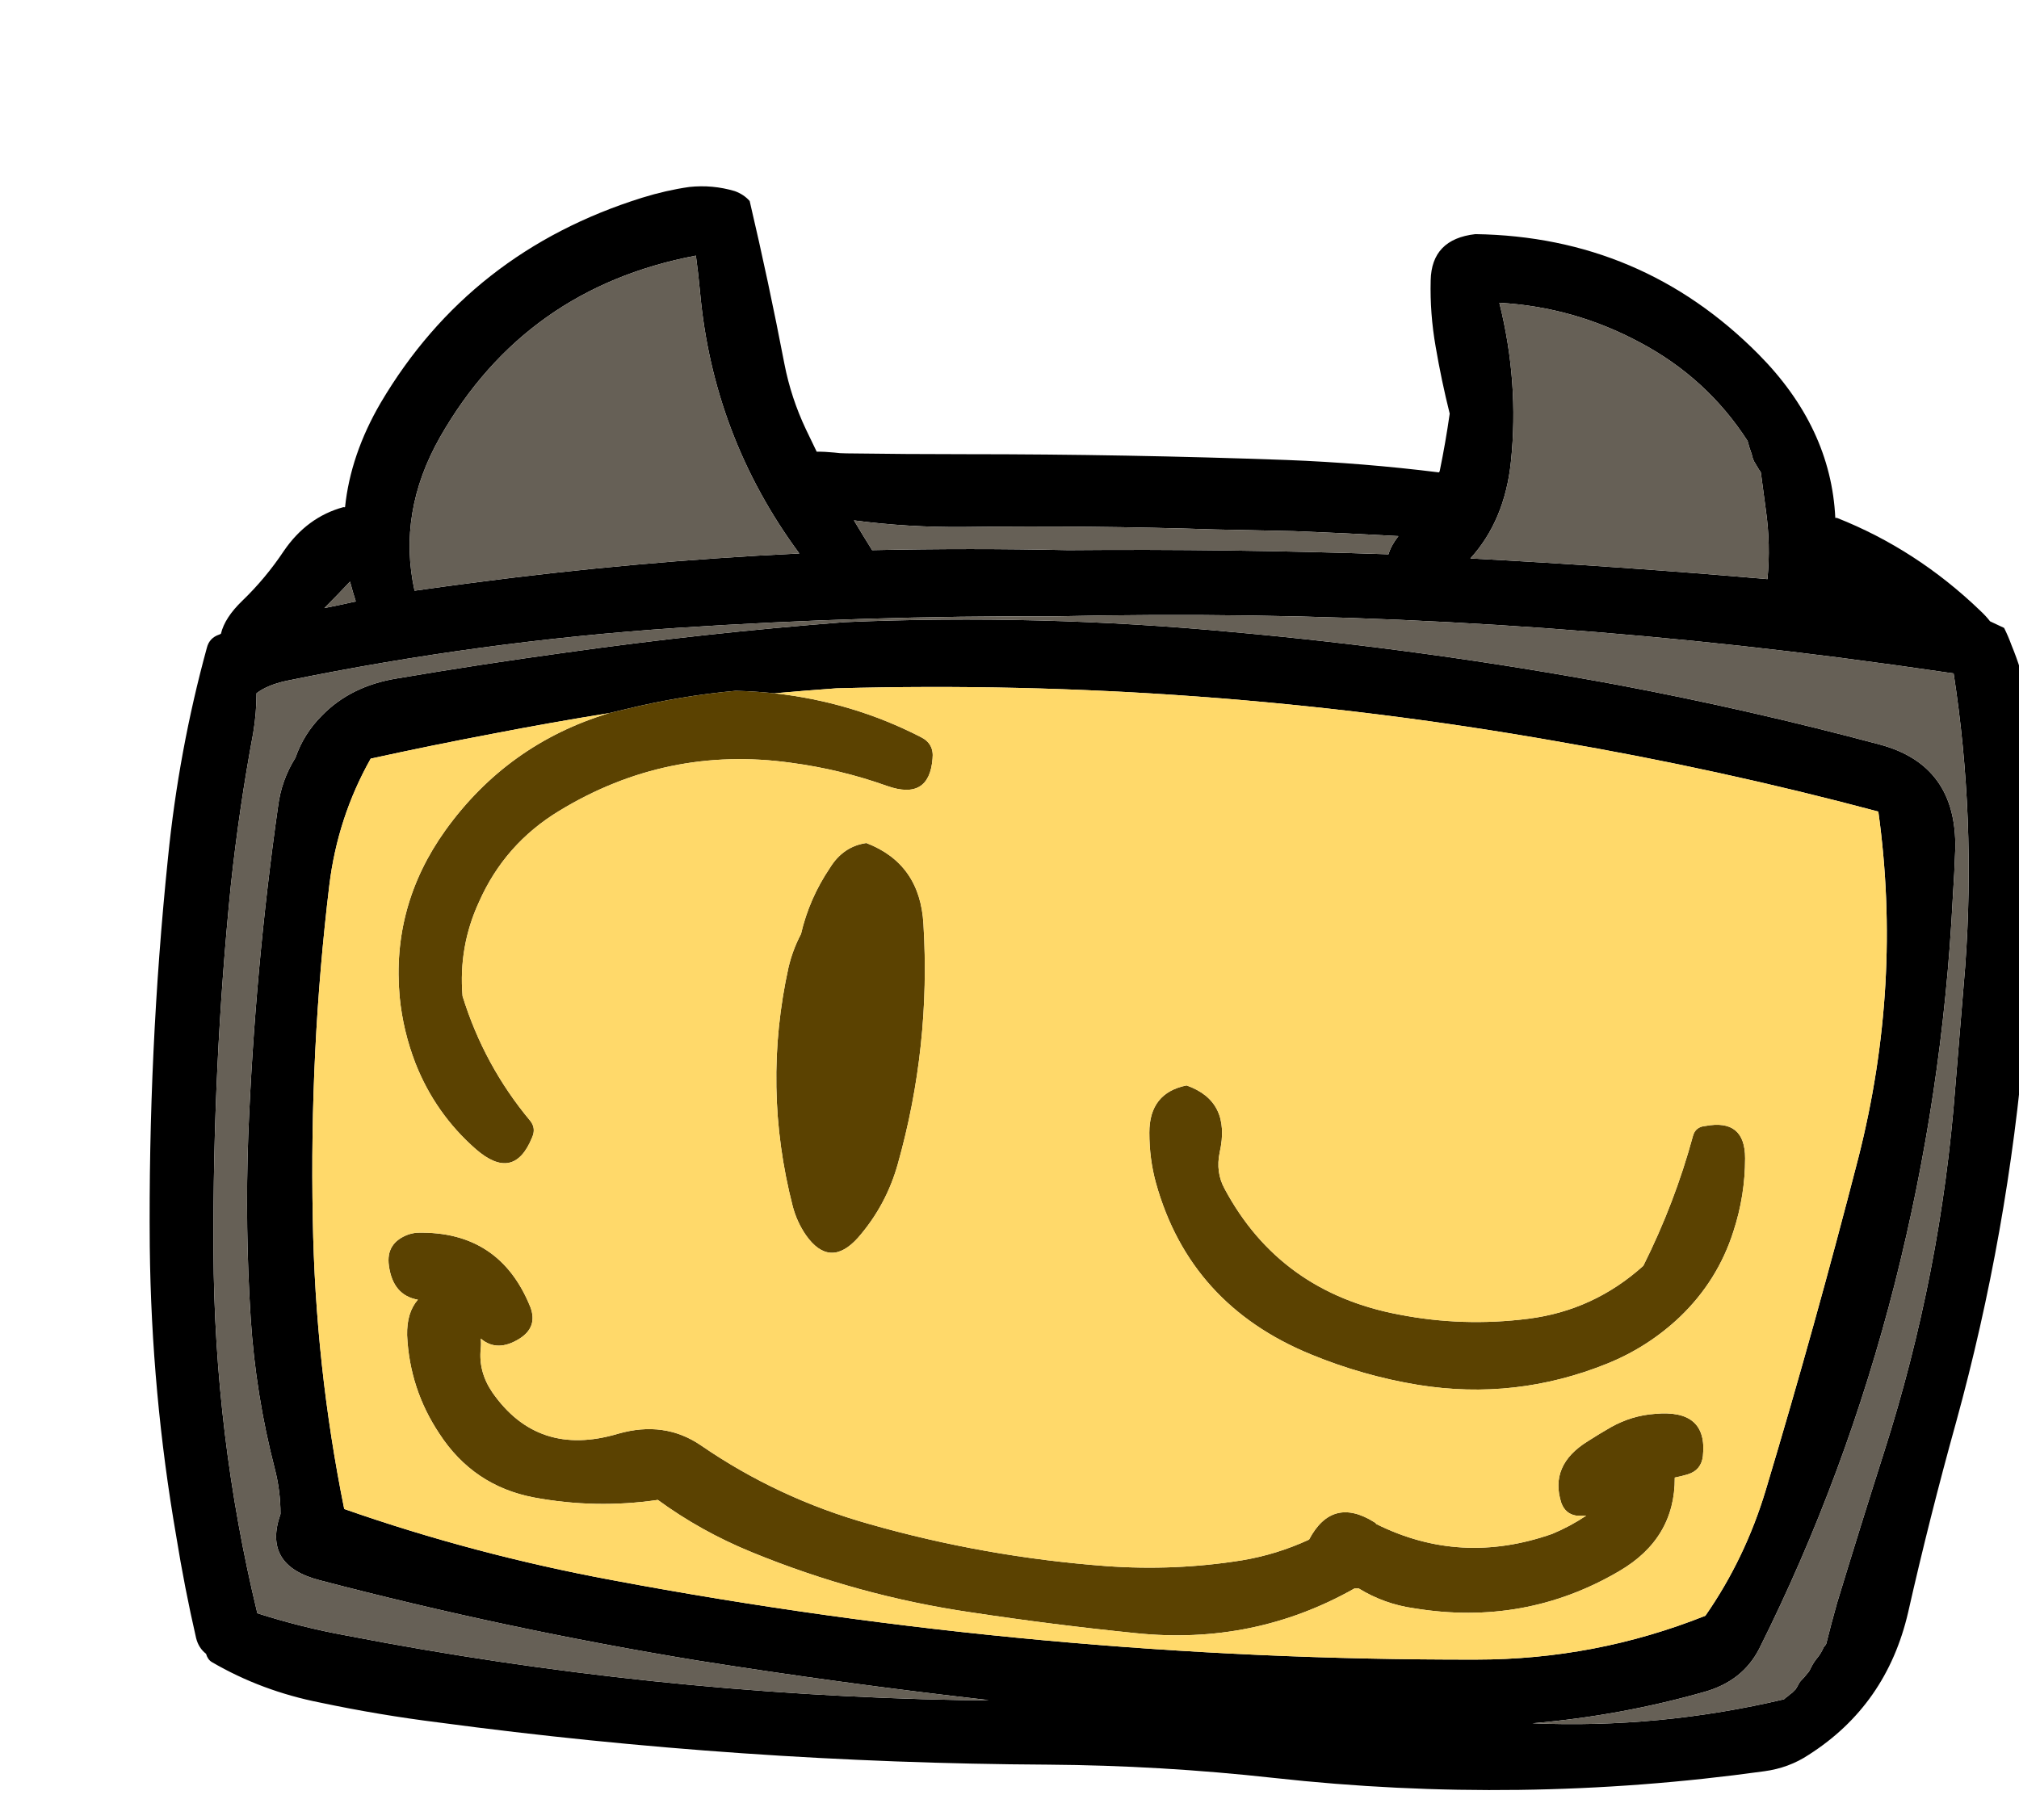 
<svg viewBox="0 0 122 110" height="110px" width="122px" y="0px" x="0px" preserveAspectRatio="none" xmlns:xlink="http://www.w3.org/1999/xlink" version="1.1" xmlns="http://www.w3.org/2000/svg">
<defs></defs>

<g id="Layer_1"></g>

<g id="Layer_2">
<g transform="matrix( 1, 0, 0, 1, 60.7,65.85)" id="Layer_2">
<g>
<g>
<g>
<path d="M 26.3 -37.4
Q 26.29 -37.345 26.25 -37.3 21.665 -37.871 17.05 -38.05 7.35 -38.4 -2.3 -38.4 -5.95 -38.4 -9.55 -38.45 -9.95 -38.45 -10.3 -38.5 -10.865 -38.557 -11.35 -38.55 -11.675 -39.208 -12 -39.9 -12.9 -41.8 -13.3 -43.85 -14.25 -48.8 -15.4 -53.7 -15.75 -54.1 -16.3 -54.3 -17.65 -54.7 -19.05 -54.55 -20.45 -54.35 -21.9 -53.9 -32.3 -50.65 -37.7 -41.5 -39.52 -38.377 -39.85 -35.2 -39.887 -35.184 -39.95 -35.2 -42.15 -34.6 -43.55 -32.55 -44.65 -30.9 -46.05 -29.55 -47.118 -28.525 -47.35 -27.55 -47.403 -27.513 -47.45 -27.5 -48.05 -27.3 -48.2 -26.7 -49.9 -20.5 -50.55 -14 -51.75 -2.35 -51.65 9.5 -51.55 18.35 -50.05 27 -49.55 30.1 -48.85 33.15 -48.7 33.75 -48.25 34.1 -48.15 34.45 -47.9 34.6 -44.9 36.35 -41.35 37.05 -37.8 37.8 -34.2 38.25 -15.9 40.7 2.65 40.8 9.45 40.85 16.25 41.6 31.15 43.25 45.9 41.2 47.4 41 48.6 40.2 53.3 37.2 54.6 31.6 55.9 25.85 57.5 20.1 60.65 8.65 61.65 -3.25 62.35 -12 62.15 -20.8 62.05 -23.95 60.85 -26.85 60.65 -27.4 60.4 -27.9 59.987 -28.093 59.55 -28.3 59.323 -28.6 58.95 -28.95 55.1 -32.65 50.3 -34.55 50.253 -34.546 50.2 -34.55 49.94 -40.024 45.55 -44.45 38.5 -51.55 28.45 -51.7 25.8 -51.4 25.75 -48.9 25.7 -46.9 26.05 -44.9 26.4 -42.85 26.9 -40.85 26.65 -39.1 26.3 -37.4
M 28.15 -32.1
Q 30.228 -34.388 30.6 -37.95 31.1 -42.75 29.9 -47.55 34.4 -47.3 38.4 -45.15 42.45 -43 44.9 -39.2 45 -38.8 45.15 -38.4 45.2 -38.15 45.3 -37.95 45.45 -37.7 45.6 -37.45 45.65 -37.4 45.7 -37.3 45.85 -36.2 46 -35.05 46.301 -32.944 46.1 -30.85 37.169 -31.623 28.15 -32.1
M 23.8 -33.45
Q 23.354 -32.88 23.2 -32.35 13.536 -32.684 3.85 -32.6 -2.063 -32.73 -8 -32.6 -8.548 -33.474 -9.1 -34.4 -5.837 -33.969 -2.45 -34 5.15 -34.1 12.75 -33.85 15.1 -33.8 17.5 -33.75 20.636 -33.628 23.8 -33.45
M 37.1 -24.45
Q 25.5 -26.6 13.8 -27.65 2.1 -28.75 -9.65 -28.25 -18.1 -27.6 -26.6 -26.4 -31.7 -25.7 -36.7 -24.85 -39.5 -24.4 -41.25 -22.6 -42.35 -21.5 -42.85 -20.05 -43.7 -18.7 -43.9 -17.1 -45.3 -7.25 -45.7 2.8 -45.9 8.35 -45.55 13.85 -45.25 18.45 -44.1 22.9 -43.75 24.25 -43.75 25.65 -44.85 28.75 -41.4 29.65 -30.15 32.6 -18.6 34.5 -9.765 35.903 -0.95 36.9 -1.765 36.915 -2.6 36.9 -21.4 36.55 -39.75 33 -42.5 32.5 -45.15 31.65 -47.75 20.9 -47.8 9.75 -47.85 -1.4 -46.75 -12.35 -46.25 -17 -45.4 -21.55 -45.2 -22.75 -45.2 -23.95 -44.55 -24.45 -43.4 -24.7 -31.7 -27.1 -19.8 -27.9 -8.4 -28.65 3 -28.6 26.85 -29.15 50.5 -26.1 53.95 -25.65 57.35 -25.15 58.7 -16.4 58.05 -7.45 57.75 -3.8 57.45 -0.15 56.6 11.1 53.15 21.9 51.7 26.45 50.3 31.05 49.95 32.3 49.65 33.5 49.6 33.6 49.5 33.7 49.35 34.05 49.15 34.3 48.9 34.6 48.75 34.9 48.7 35 48.65 35.1 48.6 35.2 48.5 35.3 48.35 35.5 48.15 35.7 48.05 35.8 48 35.9 47.9 36.1 47.8 36.25 47.7 36.35 47.6 36.45 47.45 36.55 47.35 36.65 47.2 36.75 47.1 36.85 39.564 38.629 31.9 38.3 37.209 37.849 42.3 36.4 44.6 35.75 45.6 33.8 50.85 23.3 53.8 11.7 56.7 0.25 57.3 -11.6 57.4 -13.1 57.45 -14.55 57.55 -19.6 52.9 -20.85 45.05 -22.95 37.1 -24.45
M 33.35 -21.05
Q 43.25 -19.35 52.8 -16.8 54.25 -6.35 51.6 4.1 49 14.2 46 24.2 44.75 28.35 42.35 31.8 35.7 34.45 28.5 34.45 2.15 34.5 -23.7 29.65 -32.05 28.1 -39.9 25.35 -41.65 16.7 -41.8 7.8 -42 -2.4 -40.8 -12.35 -40.3 -16.45 -38.3 -20 -34.65 -20.8 -30.95 -21.5 -27.418 -22.186 -23.9 -22.75 -23.364 -22.873 -22.85 -23 -19.55 -23.8 -16.25 -24.1 -15.054 -24.07 -13.9 -23.95 -12.024 -24.116 -10.15 -24.25 11.8 -24.85 33.35 -21.05
M -18.4 -48.2
Q -17.61 -39.459 -12.4 -32.4 -22.391 -31.924 -32.35 -30.6 -33.988 -30.387 -35.65 -30.15 -36.693 -34.892 -34.1 -39.45 -28.95 -48.45 -18.65 -50.4 -18.5 -49.3 -18.4 -48.2
M -39.55 -30.7
Q -39.387 -30.077 -39.2 -29.5 -40.137 -29.291 -41.1 -29.1 -40.316 -29.883 -39.55 -30.7 Z" stroke="none" fill="#000000"></path>

<path d="M -39.2 -29.5
Q -39.387 -30.077 -39.55 -30.7 -40.316 -29.883 -41.1 -29.1 -40.137 -29.291 -39.2 -29.5
M -12.4 -32.4
Q -17.61 -39.459 -18.4 -48.2 -18.5 -49.3 -18.65 -50.4 -28.95 -48.45 -34.1 -39.45 -36.693 -34.892 -35.65 -30.15 -33.988 -30.387 -32.35 -30.6 -22.391 -31.924 -12.4 -32.4
M 13.8 -27.65
Q 25.5 -26.6 37.1 -24.45 45.05 -22.95 52.9 -20.85 57.55 -19.6 57.45 -14.55 57.4 -13.1 57.3 -11.6 56.7 0.25 53.8 11.7 50.85 23.3 45.6 33.8 44.6 35.75 42.3 36.4 37.209 37.849 31.9 38.3 39.564 38.629 47.1 36.85 47.2 36.75 47.35 36.65 47.45 36.55 47.6 36.45 47.7 36.35 47.8 36.25 47.9 36.1 48 35.9 48.05 35.8 48.15 35.7 48.35 35.5 48.5 35.3 48.6 35.2 48.65 35.1 48.7 35 48.75 34.9 48.9 34.6 49.15 34.3 49.35 34.05 49.5 33.7 49.6 33.6 49.65 33.5 49.95 32.3 50.3 31.05 51.7 26.45 53.15 21.9 56.6 11.1 57.45 -0.15 57.75 -3.8 58.05 -7.45 58.7 -16.4 57.35 -25.15 53.95 -25.65 50.5 -26.1 26.85 -29.15 3 -28.6 -8.4 -28.65 -19.8 -27.9 -31.7 -27.1 -43.4 -24.7 -44.55 -24.45 -45.2 -23.95 -45.2 -22.75 -45.4 -21.55 -46.25 -17 -46.75 -12.35 -47.85 -1.4 -47.8 9.75 -47.75 20.9 -45.15 31.65 -42.5 32.5 -39.75 33 -21.4 36.55 -2.6 36.9 -1.765 36.915 -0.95 36.9 -9.765 35.903 -18.6 34.5 -30.15 32.6 -41.4 29.65 -44.85 28.75 -43.75 25.65 -43.75 24.25 -44.1 22.9 -45.25 18.45 -45.55 13.85 -45.9 8.35 -45.7 2.8 -45.3 -7.25 -43.9 -17.1 -43.7 -18.7 -42.85 -20.05 -42.35 -21.5 -41.25 -22.6 -39.5 -24.4 -36.7 -24.85 -31.7 -25.7 -26.6 -26.4 -18.1 -27.6 -9.65 -28.25 2.1 -28.75 13.8 -27.65
M 23.2 -32.35
Q 23.354 -32.88 23.8 -33.45 20.636 -33.628 17.5 -33.75 15.1 -33.8 12.75 -33.85 5.15 -34.1 -2.45 -34 -5.837 -33.969 -9.1 -34.4 -8.548 -33.474 -8 -32.6 -2.063 -32.73 3.85 -32.6 13.536 -32.684 23.2 -32.35
M 30.6 -37.95
Q 30.228 -34.388 28.15 -32.1 37.169 -31.623 46.1 -30.85 46.301 -32.944 46 -35.05 45.85 -36.2 45.7 -37.3 45.65 -37.4 45.6 -37.45 45.45 -37.7 45.3 -37.95 45.2 -38.15 45.15 -38.4 45 -38.8 44.9 -39.2 42.45 -43 38.4 -45.15 34.4 -47.3 29.9 -47.55 31.1 -42.75 30.6 -37.95 Z" stroke="none" fill="#666056"></path>

<path d="M -23.9 -22.75
Q -30.052 -20.879 -33.8 -15.65 -37.05 -11.1 -36.55 -5.6 -36.35 -3.55 -35.6 -1.6 -34.4 1.45 -31.95 3.6 -29.65 5.6 -28.55 2.9 -28.3 2.35 -28.65 1.9 -31.45 -1.45 -32.75 -5.65 -33 -8.65 -31.75 -11.35 -30.2 -14.85 -26.9 -16.85 -20.4 -20.8 -12.9 -19.75 -9.9 -19.35 -7.1 -18.35 -4.55 -17.45 -4.35 -20 -4.25 -20.9 -5.05 -21.3 -9.182 -23.426 -13.9 -23.95 -15.054 -24.07 -16.25 -24.1 -19.55 -23.8 -22.85 -23 -23.364 -22.873 -23.9 -22.75
M -12.3 -9.4
Q -12.8 -8.45 -13.05 -7.4 -14.65 -0.15 -12.8 7.05 -12.55 8 -12 8.8 -10.55 10.85 -8.85 8.95 -7.15 7 -6.45 4.5 -4.45 -2.6 -4.9 -10 -5.1 -13.65 -8.35 -14.9 -9.75 -14.7 -10.55 -13.4 -11.8 -11.55 -12.3 -9.4
M 40.8 13.75
Q 43.1 11.55 44.05 8.55 44.75 6.4 44.75 4.15 44.75 1.75 42.35 2.2 41.75 2.25 41.6 2.8 40.5 6.85 38.6 10.65 35.6 13.35 31.65 13.85 27.7 14.35 23.85 13.6 16.65 12.25 13.3 6 12.75 5 13 3.8 13.7 0.7 11 -0.25 8.75 0.2 8.75 2.6 8.75 4.2 9.15 5.65 11.2 13 18.5 16 21.65 17.3 25 17.85 30.9 18.8 36.45 16.55 38.9 15.55 40.8 13.75
M 40.5 23.45
Q 40.914 23.369 41.3 23.25 42.1 23 42.2 22.15 42.5 19.3 39.3 19.6 37.9 19.7 36.65 20.4 35.95 20.8 35.25 21.25 32.9 22.7 33.65 25 33.9 25.65 34.55 25.75 34.869 25.77 35.15 25.75 34.2 26.389 33.1 26.85 27.55 28.8 22.45 26.25 22.45 26.2 22.35 26.15 19.8 24.55 18.4 27.2 16.45 28.1 14.35 28.45 10.3 29.1 6.15 28.8 -1.2 28.25 -8.2 26.25 -13.7 24.7 -18.35 21.5 -20.55 20 -23.35 20.8 -28.2 22.25 -30.95 18.3 -31.8 17.05 -31.65 15.65 -31.619 15.352 -31.65 15.05 -30.654 15.901 -29.3 15.05 -28.2 14.35 -28.65 13.15 -30.5 8.55 -35.45 8.65 -35.65 8.65 -36 8.75 -37.4 9.25 -37.2 10.65 -36.954 12.439 -35.45 12.7 -36.128 13.472 -36.1 14.85 -35.95 18.1 -34.15 20.8 -32.1 23.95 -28.45 24.65 -24.7 25.35 -20.95 24.8 -18.35 26.7 -15.3 27.95 -8.85 30.6 -2 31.6 2.95 32.35 7.9 32.85 15.05 33.6 21.15 30.15 21.3 30.15 21.4 30.15 22.95 31.1 24.75 31.35 31.45 32.45 37.15 29.1 40.522 27.129 40.5 23.45 Z" stroke="none" fill="#5B4201"></path>

<path d="M 52.8 -16.8
Q 43.25 -19.35 33.35 -21.05 11.8 -24.85 -10.15 -24.25 -12.024 -24.116 -13.9 -23.95 -9.182 -23.426 -5.05 -21.3 -4.25 -20.9 -4.35 -20 -4.55 -17.45 -7.1 -18.35 -9.9 -19.35 -12.9 -19.75 -20.4 -20.8 -26.9 -16.85 -30.2 -14.85 -31.75 -11.35 -33 -8.65 -32.75 -5.65 -31.45 -1.45 -28.65 1.9 -28.3 2.35 -28.55 2.9 -29.65 5.6 -31.95 3.6 -34.4 1.45 -35.6 -1.6 -36.35 -3.55 -36.55 -5.6 -37.05 -11.1 -33.8 -15.65 -30.052 -20.879 -23.9 -22.75 -27.418 -22.186 -30.95 -21.5 -34.65 -20.8 -38.3 -20 -40.3 -16.45 -40.8 -12.35 -42 -2.4 -41.8 7.8 -41.65 16.7 -39.9 25.35 -32.05 28.1 -23.7 29.65 2.15 34.5 28.5 34.45 35.7 34.45 42.35 31.8 44.75 28.35 46 24.2 49 14.2 51.6 4.1 54.25 -6.35 52.8 -16.8
M 41.3 23.25
Q 40.914 23.369 40.5 23.45 40.522 27.129 37.15 29.1 31.45 32.45 24.75 31.35 22.95 31.1 21.4 30.15 21.3 30.15 21.15 30.15 15.05 33.6 7.9 32.85 2.95 32.35 -2 31.6 -8.85 30.6 -15.3 27.95 -18.35 26.7 -20.95 24.8 -24.7 25.35 -28.45 24.65 -32.1 23.95 -34.15 20.8 -35.95 18.1 -36.1 14.85 -36.128 13.472 -35.45 12.7 -36.954 12.439 -37.2 10.65 -37.4 9.25 -36 8.75 -35.65 8.65 -35.45 8.65 -30.5 8.55 -28.65 13.15 -28.2 14.35 -29.3 15.05 -30.654 15.901 -31.65 15.05 -31.619 15.352 -31.65 15.65 -31.8 17.05 -30.95 18.3 -28.2 22.25 -23.35 20.8 -20.55 20 -18.35 21.5 -13.7 24.7 -8.2 26.25 -1.2 28.25 6.15 28.8 10.3 29.1 14.35 28.45 16.45 28.1 18.4 27.2 19.8 24.55 22.35 26.15 22.45 26.2 22.45 26.25 27.55 28.8 33.1 26.85 34.2 26.389 35.15 25.75 34.869 25.77 34.55 25.75 33.9 25.65 33.65 25 32.9 22.7 35.25 21.25 35.95 20.8 36.65 20.4 37.9 19.7 39.3 19.6 42.5 19.3 42.2 22.15 42.1 23 41.3 23.25
M 44.05 8.55
Q 43.1 11.55 40.8 13.75 38.9 15.55 36.45 16.55 30.9 18.8 25 17.85 21.65 17.3 18.5 16 11.2 13 9.15 5.65 8.75 4.2 8.75 2.6 8.75 0.2 11 -0.25 13.7 0.7 13 3.8 12.75 5 13.3 6 16.65 12.25 23.85 13.6 27.7 14.35 31.65 13.85 35.6 13.35 38.6 10.65 40.5 6.85 41.6 2.8 41.75 2.25 42.35 2.2 44.75 1.75 44.75 4.15 44.75 6.4 44.05 8.55
M -13.05 -7.4
Q -12.8 -8.45 -12.3 -9.4 -11.8 -11.55 -10.55 -13.4 -9.75 -14.7 -8.35 -14.9 -5.1 -13.65 -4.9 -10 -4.45 -2.6 -6.45 4.5 -7.15 7 -8.85 8.95 -10.55 10.85 -12 8.8 -12.55 8 -12.8 7.05 -14.65 -0.15 -13.05 -7.4 Z" stroke="none" fill="#FFD96A"></path>
</g>
</g>
</g>
</g>
</g>
</svg>
